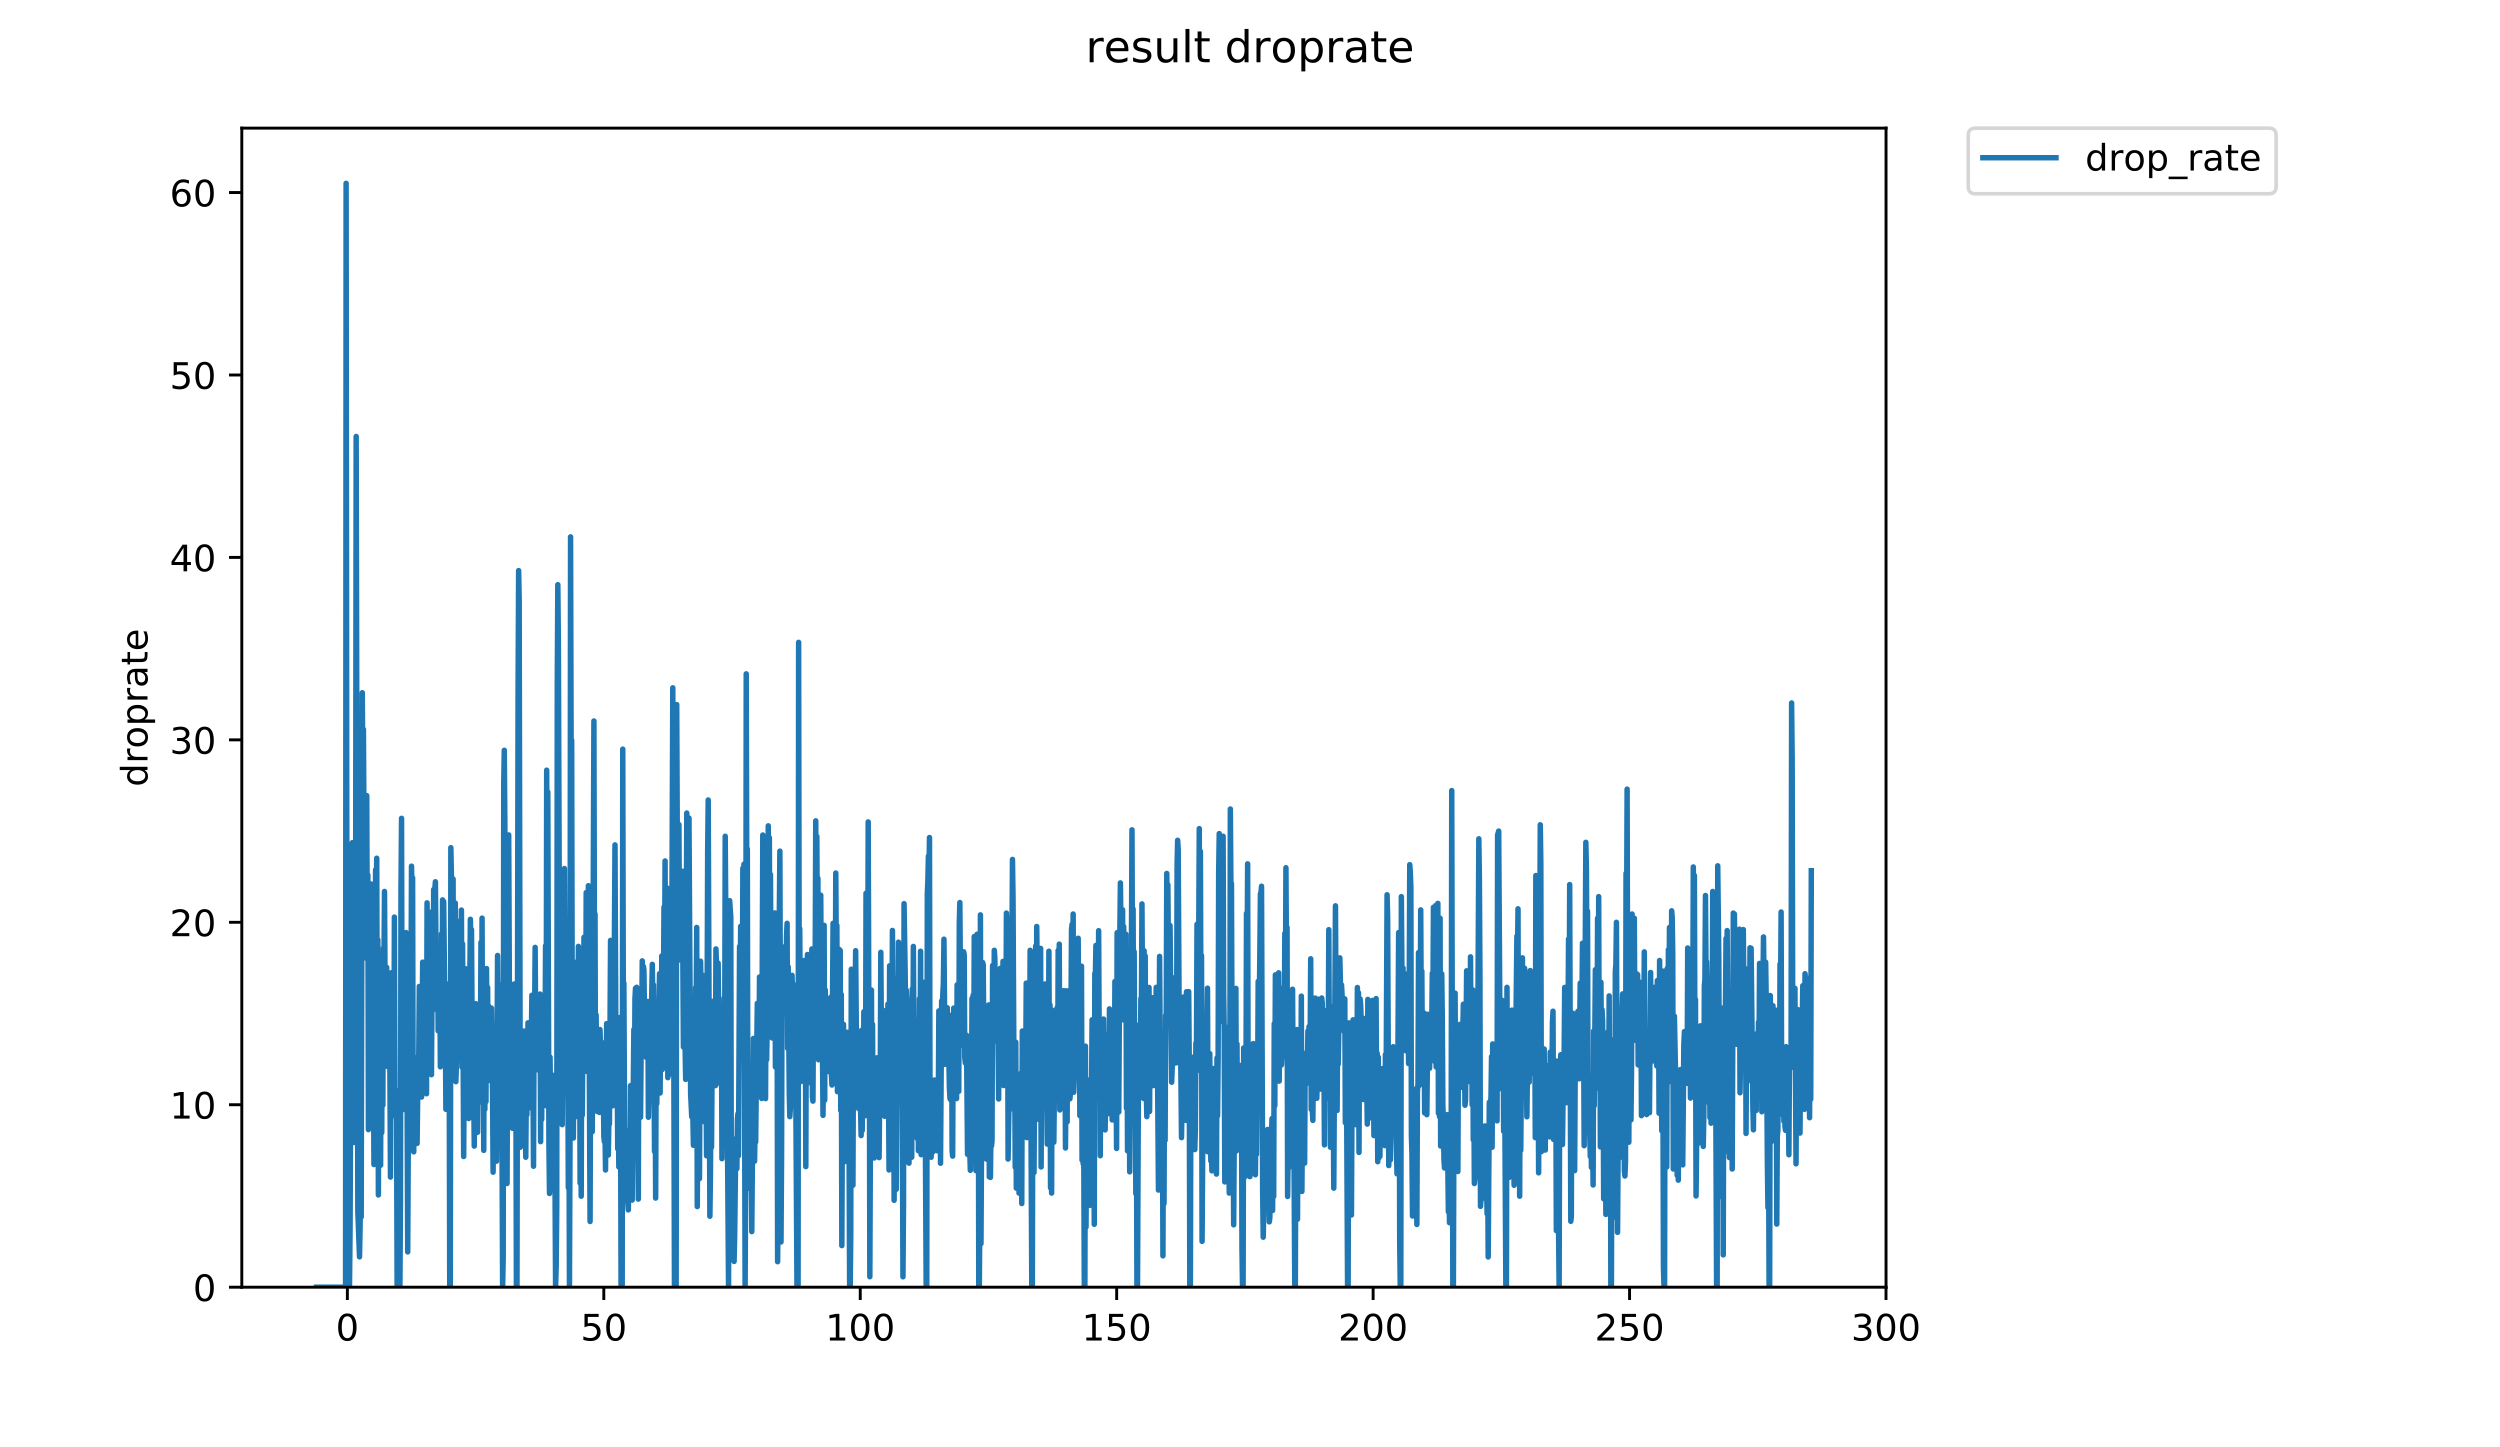 <?xml version="1.0" encoding="utf-8" standalone="no"?>
<!DOCTYPE svg PUBLIC "-//W3C//DTD SVG 1.1//EN"
  "http://www.w3.org/Graphics/SVG/1.1/DTD/svg11.dtd">
<!-- Created with matplotlib (https://matplotlib.org/) -->
<svg height="396pt" version="1.1" viewBox="0 0 684 396" width="684pt" xmlns="http://www.w3.org/2000/svg" xmlns:xlink="http://www.w3.org/1999/xlink">
 <defs>
  <style type="text/css">
*{stroke-linecap:butt;stroke-linejoin:round;}
  </style>
 </defs>
 <g id="figure_1">
  <g id="patch_1">
   <path d="M 0 396 
L 684 396 
L 684 0 
L 0 0 
z
" style="fill:#ffffff;"/>
  </g>
  <g id="axes_1">
   <g id="patch_2">
    <path d="M 66.159 352.174 
L 516.019 352.174 
L 516.019 35.062 
L 66.159 35.062 
z
" style="fill:#ffffff;"/>
   </g>
   <g id="matplotlib.axis_1">
    <g id="xtick_1">
     <g id="line2d_1">
      <defs>
       <path d="M 0 0 
L 0 3.5 
" id="mc49f557eb6" style="stroke:#000000;stroke-width:0.8;"/>
      </defs>
      <g>
       <use style="stroke:#000000;stroke-width:0.8;" x="95.039" xlink:href="#mc49f557eb6" y="352.174"/>
      </g>
     </g>
     <g id="text_1">
      <!-- 0 -->
      <defs>
       <path d="M 31.781 66.406 
Q 24.172 66.406 20.328 58.906 
Q 16.5 51.422 16.5 36.375 
Q 16.5 21.391 20.328 13.891 
Q 24.172 6.391 31.781 6.391 
Q 39.453 6.391 43.281 13.891 
Q 47.125 21.391 47.125 36.375 
Q 47.125 51.422 43.281 58.906 
Q 39.453 66.406 31.781 66.406 
z
M 31.781 74.219 
Q 44.047 74.219 50.516 64.516 
Q 56.984 54.828 56.984 36.375 
Q 56.984 17.969 50.516 8.266 
Q 44.047 -1.422 31.781 -1.422 
Q 19.531 -1.422 13.062 8.266 
Q 6.594 17.969 6.594 36.375 
Q 6.594 54.828 13.062 64.516 
Q 19.531 74.219 31.781 74.219 
z
" id="DejaVuSans-48"/>
      </defs>
      <g transform="translate(91.858 366.773)scale(0.1 -0.1)">
       <use xlink:href="#DejaVuSans-48"/>
      </g>
     </g>
    </g>
    <g id="xtick_2">
     <g id="line2d_2">
      <g>
       <use style="stroke:#000000;stroke-width:0.8;" x="165.201" xlink:href="#mc49f557eb6" y="352.174"/>
      </g>
     </g>
     <g id="text_2">
      <!-- 50 -->
      <defs>
       <path d="M 10.797 72.906 
L 49.516 72.906 
L 49.516 64.594 
L 19.828 64.594 
L 19.828 46.734 
Q 21.969 47.469 24.109 47.828 
Q 26.266 48.188 28.422 48.188 
Q 40.625 48.188 47.75 41.5 
Q 54.891 34.812 54.891 23.391 
Q 54.891 11.625 47.562 5.094 
Q 40.234 -1.422 26.906 -1.422 
Q 22.312 -1.422 17.547 -0.641 
Q 12.797 0.141 7.719 1.703 
L 7.719 11.625 
Q 12.109 9.234 16.797 8.062 
Q 21.484 6.891 26.703 6.891 
Q 35.156 6.891 40.078 11.328 
Q 45.016 15.766 45.016 23.391 
Q 45.016 31 40.078 35.438 
Q 35.156 39.891 26.703 39.891 
Q 22.75 39.891 18.812 39.016 
Q 14.891 38.141 10.797 36.281 
z
" id="DejaVuSans-53"/>
      </defs>
      <g transform="translate(158.839 366.773)scale(0.1 -0.1)">
       <use xlink:href="#DejaVuSans-53"/>
       <use x="63.623" xlink:href="#DejaVuSans-48"/>
      </g>
     </g>
    </g>
    <g id="xtick_3">
     <g id="line2d_3">
      <g>
       <use style="stroke:#000000;stroke-width:0.8;" x="235.363" xlink:href="#mc49f557eb6" y="352.174"/>
      </g>
     </g>
     <g id="text_3">
      <!-- 100 -->
      <defs>
       <path d="M 12.406 8.297 
L 28.516 8.297 
L 28.516 63.922 
L 10.984 60.406 
L 10.984 69.391 
L 28.422 72.906 
L 38.281 72.906 
L 38.281 8.297 
L 54.391 8.297 
L 54.391 0 
L 12.406 0 
z
" id="DejaVuSans-49"/>
      </defs>
      <g transform="translate(225.819 366.773)scale(0.1 -0.1)">
       <use xlink:href="#DejaVuSans-49"/>
       <use x="63.623" xlink:href="#DejaVuSans-48"/>
       <use x="127.246" xlink:href="#DejaVuSans-48"/>
      </g>
     </g>
    </g>
    <g id="xtick_4">
     <g id="line2d_4">
      <g>
       <use style="stroke:#000000;stroke-width:0.8;" x="305.525" xlink:href="#mc49f557eb6" y="352.174"/>
      </g>
     </g>
     <g id="text_4">
      <!-- 150 -->
      <g transform="translate(295.981 366.773)scale(0.1 -0.1)">
       <use xlink:href="#DejaVuSans-49"/>
       <use x="63.623" xlink:href="#DejaVuSans-53"/>
       <use x="127.246" xlink:href="#DejaVuSans-48"/>
      </g>
     </g>
    </g>
    <g id="xtick_5">
     <g id="line2d_5">
      <g>
       <use style="stroke:#000000;stroke-width:0.8;" x="375.687" xlink:href="#mc49f557eb6" y="352.174"/>
      </g>
     </g>
     <g id="text_5">
      <!-- 200 -->
      <defs>
       <path d="M 19.188 8.297 
L 53.609 8.297 
L 53.609 0 
L 7.328 0 
L 7.328 8.297 
Q 12.938 14.109 22.625 23.891 
Q 32.328 33.688 34.812 36.531 
Q 39.547 41.844 41.422 45.531 
Q 43.312 49.219 43.312 52.781 
Q 43.312 58.594 39.234 62.25 
Q 35.156 65.922 28.609 65.922 
Q 23.969 65.922 18.812 64.312 
Q 13.672 62.703 7.812 59.422 
L 7.812 69.391 
Q 13.766 71.781 18.938 73 
Q 24.125 74.219 28.422 74.219 
Q 39.75 74.219 46.484 68.547 
Q 53.219 62.891 53.219 53.422 
Q 53.219 48.922 51.531 44.891 
Q 49.859 40.875 45.406 35.406 
Q 44.188 33.984 37.641 27.219 
Q 31.109 20.453 19.188 8.297 
z
" id="DejaVuSans-50"/>
      </defs>
      <g transform="translate(366.143 366.773)scale(0.1 -0.1)">
       <use xlink:href="#DejaVuSans-50"/>
       <use x="63.623" xlink:href="#DejaVuSans-48"/>
       <use x="127.246" xlink:href="#DejaVuSans-48"/>
      </g>
     </g>
    </g>
    <g id="xtick_6">
     <g id="line2d_6">
      <g>
       <use style="stroke:#000000;stroke-width:0.8;" x="445.848" xlink:href="#mc49f557eb6" y="352.174"/>
      </g>
     </g>
     <g id="text_6">
      <!-- 250 -->
      <g transform="translate(436.305 366.773)scale(0.1 -0.1)">
       <use xlink:href="#DejaVuSans-50"/>
       <use x="63.623" xlink:href="#DejaVuSans-53"/>
       <use x="127.246" xlink:href="#DejaVuSans-48"/>
      </g>
     </g>
    </g>
    <g id="xtick_7">
     <g id="line2d_7">
      <g>
       <use style="stroke:#000000;stroke-width:0.8;" x="516.01" xlink:href="#mc49f557eb6" y="352.174"/>
      </g>
     </g>
     <g id="text_7">
      <!-- 300 -->
      <defs>
       <path d="M 40.578 39.312 
Q 47.656 37.797 51.625 33 
Q 55.609 28.219 55.609 21.188 
Q 55.609 10.406 48.188 4.484 
Q 40.766 -1.422 27.094 -1.422 
Q 22.516 -1.422 17.656 -0.516 
Q 12.797 0.391 7.625 2.203 
L 7.625 11.719 
Q 11.719 9.328 16.594 8.109 
Q 21.484 6.891 26.812 6.891 
Q 36.078 6.891 40.938 10.547 
Q 45.797 14.203 45.797 21.188 
Q 45.797 27.641 41.281 31.266 
Q 36.766 34.906 28.719 34.906 
L 20.219 34.906 
L 20.219 43.016 
L 29.109 43.016 
Q 36.375 43.016 40.234 45.922 
Q 44.094 48.828 44.094 54.297 
Q 44.094 59.906 40.109 62.906 
Q 36.141 65.922 28.719 65.922 
Q 24.656 65.922 20.016 65.031 
Q 15.375 64.156 9.812 62.312 
L 9.812 71.094 
Q 15.438 72.656 20.344 73.438 
Q 25.25 74.219 29.594 74.219 
Q 40.828 74.219 47.359 69.109 
Q 53.906 64.016 53.906 55.328 
Q 53.906 49.266 50.438 45.094 
Q 46.969 40.922 40.578 39.312 
z
" id="DejaVuSans-51"/>
      </defs>
      <g transform="translate(506.466 366.773)scale(0.1 -0.1)">
       <use xlink:href="#DejaVuSans-51"/>
       <use x="63.623" xlink:href="#DejaVuSans-48"/>
       <use x="127.246" xlink:href="#DejaVuSans-48"/>
      </g>
     </g>
    </g>
   </g>
   <g id="matplotlib.axis_2">
    <g id="ytick_1">
     <g id="line2d_8">
      <defs>
       <path d="M 0 0 
L -3.5 0 
" id="m318daa144e" style="stroke:#000000;stroke-width:0.8;"/>
      </defs>
      <g>
       <use style="stroke:#000000;stroke-width:0.8;" x="66.159" xlink:href="#m318daa144e" y="352.174"/>
      </g>
     </g>
     <g id="text_8">
      <!-- 0 -->
      <g transform="translate(52.796 355.973)scale(0.1 -0.1)">
       <use xlink:href="#DejaVuSans-48"/>
      </g>
     </g>
    </g>
    <g id="ytick_2">
     <g id="line2d_9">
      <g>
       <use style="stroke:#000000;stroke-width:0.8;" x="66.159" xlink:href="#m318daa144e" y="302.258"/>
      </g>
     </g>
     <g id="text_9">
      <!-- 10 -->
      <g transform="translate(46.434 306.058)scale(0.1 -0.1)">
       <use xlink:href="#DejaVuSans-49"/>
       <use x="63.623" xlink:href="#DejaVuSans-48"/>
      </g>
     </g>
    </g>
    <g id="ytick_3">
     <g id="line2d_10">
      <g>
       <use style="stroke:#000000;stroke-width:0.8;" x="66.159" xlink:href="#m318daa144e" y="252.343"/>
      </g>
     </g>
     <g id="text_10">
      <!-- 20 -->
      <g transform="translate(46.434 256.142)scale(0.1 -0.1)">
       <use xlink:href="#DejaVuSans-50"/>
       <use x="63.623" xlink:href="#DejaVuSans-48"/>
      </g>
     </g>
    </g>
    <g id="ytick_4">
     <g id="line2d_11">
      <g>
       <use style="stroke:#000000;stroke-width:0.8;" x="66.159" xlink:href="#m318daa144e" y="202.427"/>
      </g>
     </g>
     <g id="text_11">
      <!-- 30 -->
      <g transform="translate(46.434 206.226)scale(0.1 -0.1)">
       <use xlink:href="#DejaVuSans-51"/>
       <use x="63.623" xlink:href="#DejaVuSans-48"/>
      </g>
     </g>
    </g>
    <g id="ytick_5">
     <g id="line2d_12">
      <g>
       <use style="stroke:#000000;stroke-width:0.8;" x="66.159" xlink:href="#m318daa144e" y="152.511"/>
      </g>
     </g>
     <g id="text_12">
      <!-- 40 -->
      <defs>
       <path d="M 37.797 64.312 
L 12.891 25.391 
L 37.797 25.391 
z
M 35.203 72.906 
L 47.609 72.906 
L 47.609 25.391 
L 58.016 25.391 
L 58.016 17.188 
L 47.609 17.188 
L 47.609 0 
L 37.797 0 
L 37.797 17.188 
L 4.891 17.188 
L 4.891 26.703 
z
" id="DejaVuSans-52"/>
      </defs>
      <g transform="translate(46.434 156.31)scale(0.1 -0.1)">
       <use xlink:href="#DejaVuSans-52"/>
       <use x="63.623" xlink:href="#DejaVuSans-48"/>
      </g>
     </g>
    </g>
    <g id="ytick_6">
     <g id="line2d_13">
      <g>
       <use style="stroke:#000000;stroke-width:0.8;" x="66.159" xlink:href="#m318daa144e" y="102.596"/>
      </g>
     </g>
     <g id="text_13">
      <!-- 50 -->
      <g transform="translate(46.434 106.395)scale(0.1 -0.1)">
       <use xlink:href="#DejaVuSans-53"/>
       <use x="63.623" xlink:href="#DejaVuSans-48"/>
      </g>
     </g>
    </g>
    <g id="ytick_7">
     <g id="line2d_14">
      <g>
       <use style="stroke:#000000;stroke-width:0.8;" x="66.159" xlink:href="#m318daa144e" y="52.68"/>
      </g>
     </g>
     <g id="text_14">
      <!-- 60 -->
      <defs>
       <path d="M 33.016 40.375 
Q 26.375 40.375 22.484 35.828 
Q 18.609 31.297 18.609 23.391 
Q 18.609 15.531 22.484 10.953 
Q 26.375 6.391 33.016 6.391 
Q 39.656 6.391 43.531 10.953 
Q 47.406 15.531 47.406 23.391 
Q 47.406 31.297 43.531 35.828 
Q 39.656 40.375 33.016 40.375 
z
M 52.594 71.297 
L 52.594 62.312 
Q 48.875 64.062 45.094 64.984 
Q 41.312 65.922 37.594 65.922 
Q 27.828 65.922 22.672 59.328 
Q 17.531 52.734 16.797 39.406 
Q 19.672 43.656 24.016 45.922 
Q 28.375 48.188 33.594 48.188 
Q 44.578 48.188 50.953 41.516 
Q 57.328 34.859 57.328 23.391 
Q 57.328 12.156 50.688 5.359 
Q 44.047 -1.422 33.016 -1.422 
Q 20.359 -1.422 13.672 8.266 
Q 6.984 17.969 6.984 36.375 
Q 6.984 53.656 15.188 63.938 
Q 23.391 74.219 37.203 74.219 
Q 40.922 74.219 44.703 73.484 
Q 48.484 72.75 52.594 71.297 
z
" id="DejaVuSans-54"/>
      </defs>
      <g transform="translate(46.434 56.479)scale(0.1 -0.1)">
       <use xlink:href="#DejaVuSans-54"/>
       <use x="63.623" xlink:href="#DejaVuSans-48"/>
      </g>
     </g>
    </g>
    <g id="text_15">
     <!-- droprate -->
     <defs>
      <path d="M 45.406 46.391 
L 45.406 75.984 
L 54.391 75.984 
L 54.391 0 
L 45.406 0 
L 45.406 8.203 
Q 42.578 3.328 38.25 0.953 
Q 33.938 -1.422 27.875 -1.422 
Q 17.969 -1.422 11.734 6.484 
Q 5.516 14.406 5.516 27.297 
Q 5.516 40.188 11.734 48.094 
Q 17.969 56 27.875 56 
Q 33.938 56 38.25 53.625 
Q 42.578 51.266 45.406 46.391 
z
M 14.797 27.297 
Q 14.797 17.391 18.875 11.75 
Q 22.953 6.109 30.078 6.109 
Q 37.203 6.109 41.297 11.75 
Q 45.406 17.391 45.406 27.297 
Q 45.406 37.203 41.297 42.844 
Q 37.203 48.484 30.078 48.484 
Q 22.953 48.484 18.875 42.844 
Q 14.797 37.203 14.797 27.297 
z
" id="DejaVuSans-100"/>
      <path d="M 41.109 46.297 
Q 39.594 47.172 37.812 47.578 
Q 36.031 48 33.891 48 
Q 26.266 48 22.188 43.047 
Q 18.109 38.094 18.109 28.812 
L 18.109 0 
L 9.078 0 
L 9.078 54.688 
L 18.109 54.688 
L 18.109 46.188 
Q 20.953 51.172 25.484 53.578 
Q 30.031 56 36.531 56 
Q 37.453 56 38.578 55.875 
Q 39.703 55.766 41.062 55.516 
z
" id="DejaVuSans-114"/>
      <path d="M 30.609 48.391 
Q 23.391 48.391 19.188 42.75 
Q 14.984 37.109 14.984 27.297 
Q 14.984 17.484 19.156 11.844 
Q 23.344 6.203 30.609 6.203 
Q 37.797 6.203 41.984 11.859 
Q 46.188 17.531 46.188 27.297 
Q 46.188 37.016 41.984 42.703 
Q 37.797 48.391 30.609 48.391 
z
M 30.609 56 
Q 42.328 56 49.016 48.375 
Q 55.719 40.766 55.719 27.297 
Q 55.719 13.875 49.016 6.219 
Q 42.328 -1.422 30.609 -1.422 
Q 18.844 -1.422 12.172 6.219 
Q 5.516 13.875 5.516 27.297 
Q 5.516 40.766 12.172 48.375 
Q 18.844 56 30.609 56 
z
" id="DejaVuSans-111"/>
      <path d="M 18.109 8.203 
L 18.109 -20.797 
L 9.078 -20.797 
L 9.078 54.688 
L 18.109 54.688 
L 18.109 46.391 
Q 20.953 51.266 25.266 53.625 
Q 29.594 56 35.594 56 
Q 45.562 56 51.781 48.094 
Q 58.016 40.188 58.016 27.297 
Q 58.016 14.406 51.781 6.484 
Q 45.562 -1.422 35.594 -1.422 
Q 29.594 -1.422 25.266 0.953 
Q 20.953 3.328 18.109 8.203 
z
M 48.688 27.297 
Q 48.688 37.203 44.609 42.844 
Q 40.531 48.484 33.406 48.484 
Q 26.266 48.484 22.188 42.844 
Q 18.109 37.203 18.109 27.297 
Q 18.109 17.391 22.188 11.75 
Q 26.266 6.109 33.406 6.109 
Q 40.531 6.109 44.609 11.75 
Q 48.688 17.391 48.688 27.297 
z
" id="DejaVuSans-112"/>
      <path d="M 34.281 27.484 
Q 23.391 27.484 19.188 25 
Q 14.984 22.516 14.984 16.5 
Q 14.984 11.719 18.141 8.906 
Q 21.297 6.109 26.703 6.109 
Q 34.188 6.109 38.703 11.406 
Q 43.219 16.703 43.219 25.484 
L 43.219 27.484 
z
M 52.203 31.203 
L 52.203 0 
L 43.219 0 
L 43.219 8.297 
Q 40.141 3.328 35.547 0.953 
Q 30.953 -1.422 24.312 -1.422 
Q 15.922 -1.422 10.953 3.297 
Q 6 8.016 6 15.922 
Q 6 25.141 12.172 29.828 
Q 18.359 34.516 30.609 34.516 
L 43.219 34.516 
L 43.219 35.406 
Q 43.219 41.609 39.141 45 
Q 35.062 48.391 27.688 48.391 
Q 23 48.391 18.547 47.266 
Q 14.109 46.141 10.016 43.891 
L 10.016 52.203 
Q 14.938 54.109 19.578 55.047 
Q 24.219 56 28.609 56 
Q 40.484 56 46.344 49.844 
Q 52.203 43.703 52.203 31.203 
z
" id="DejaVuSans-97"/>
      <path d="M 18.312 70.219 
L 18.312 54.688 
L 36.812 54.688 
L 36.812 47.703 
L 18.312 47.703 
L 18.312 18.016 
Q 18.312 11.328 20.141 9.422 
Q 21.969 7.516 27.594 7.516 
L 36.812 7.516 
L 36.812 0 
L 27.594 0 
Q 17.188 0 13.234 3.875 
Q 9.281 7.766 9.281 18.016 
L 9.281 47.703 
L 2.688 47.703 
L 2.688 54.688 
L 9.281 54.688 
L 9.281 70.219 
z
" id="DejaVuSans-116"/>
      <path d="M 56.203 29.594 
L 56.203 25.203 
L 14.891 25.203 
Q 15.484 15.922 20.484 11.062 
Q 25.484 6.203 34.422 6.203 
Q 39.594 6.203 44.453 7.469 
Q 49.312 8.734 54.109 11.281 
L 54.109 2.781 
Q 49.266 0.734 44.188 -0.344 
Q 39.109 -1.422 33.891 -1.422 
Q 20.797 -1.422 13.156 6.188 
Q 5.516 13.812 5.516 26.812 
Q 5.516 40.234 12.766 48.109 
Q 20.016 56 32.328 56 
Q 43.359 56 49.781 48.891 
Q 56.203 41.797 56.203 29.594 
z
M 47.219 32.234 
Q 47.125 39.594 43.094 43.984 
Q 39.062 48.391 32.422 48.391 
Q 24.906 48.391 20.391 44.141 
Q 15.875 39.891 15.188 32.172 
z
" id="DejaVuSans-101"/>
     </defs>
     <g transform="translate(40.354 215.236)rotate(-90)scale(0.1 -0.1)">
      <use xlink:href="#DejaVuSans-100"/>
      <use x="63.477" xlink:href="#DejaVuSans-114"/>
      <use x="104.559" xlink:href="#DejaVuSans-111"/>
      <use x="165.74" xlink:href="#DejaVuSans-112"/>
      <use x="229.217" xlink:href="#DejaVuSans-114"/>
      <use x="270.33" xlink:href="#DejaVuSans-97"/>
      <use x="331.609" xlink:href="#DejaVuSans-116"/>
      <use x="370.818" xlink:href="#DejaVuSans-101"/>
     </g>
    </g>
   </g>
   <g id="line2d_15">
    <path clip-path="url(#p35f25b99ed)" d="M 86.607 352.174 
L 94.547 352.174 
L 94.697 50.163 
L 95.002 352.174 
L 95.157 336.531 
L 95.312 352.174 
L 95.465 339.887 
L 95.621 352.174 
L 95.776 335.881 
L 96.231 237.637 
L 96.381 230.566 
L 96.687 308.586 
L 96.836 312.581 
L 97.141 294.579 
L 97.297 252.879 
L 97.448 119.421 
L 97.903 331.491 
L 98.363 343.878 
L 98.517 335.582 
L 98.67 315.047 
L 98.824 332.976 
L 99.126 189.527 
L 99.277 214.766 
L 99.431 199.539 
L 99.582 225.983 
L 99.883 237.095 
L 100.033 257.433 
L 100.188 262.162 
L 100.34 217.679 
L 100.491 261.291 
L 100.646 239.417 
L 100.798 309.071 
L 100.951 274.311 
L 101.255 295.008 
L 101.406 291.713 
L 101.558 241.863 
L 101.709 268.047 
L 101.859 267.81 
L 102.162 289.078 
L 102.313 318.617 
L 102.766 237.96 
L 102.923 245.597 
L 103.072 234.809 
L 103.224 290.653 
L 103.375 257.097 
L 103.527 326.936 
L 103.679 275.273 
L 104.13 318.804 
L 104.288 278.374 
L 104.442 309.896 
L 104.59 272.309 
L 104.745 302.397 
L 104.895 259.373 
L 105.047 264.334 
L 105.198 243.906 
L 105.352 269.212 
L 105.501 269.927 
L 105.648 277.587 
L 105.796 264.678 
L 105.944 291.757 
L 106.091 280.456 
L 106.243 280.262 
L 106.39 276.371 
L 106.537 267.058 
L 106.833 322.053 
L 106.985 266.161 
L 107.136 280.262 
L 107.292 273.073 
L 107.45 286.425 
L 107.606 271.928 
L 107.754 305.245 
L 107.903 250.917 
L 108.051 302.115 
L 108.199 304.976 
L 108.348 302.115 
L 108.498 305.629 
L 108.653 352.174 
L 108.81 352.174 
L 108.968 298.501 
L 109.265 314.988 
L 109.413 352.174 
L 109.561 329.356 
L 109.71 243.475 
L 109.863 223.899 
L 110.021 297.307 
L 110.178 303.608 
L 110.327 275.161 
L 110.476 296.712 
L 110.783 269.441 
L 110.937 286.351 
L 111.088 255.155 
L 111.239 262.185 
L 111.549 342.522 
L 111.844 286.003 
L 111.993 260.638 
L 112.141 309.267 
L 112.289 312.012 
L 112.587 236.984 
L 112.736 244.095 
L 112.886 240.147 
L 113.041 305.421 
L 113.195 315.149 
L 113.351 295.05 
L 113.501 307.053 
L 113.653 310.228 
L 113.806 302.822 
L 114.116 312.838 
L 114.416 289.078 
L 114.569 289.606 
L 114.724 269.895 
L 115.037 280.866 
L 115.195 279.91 
L 115.346 300.149 
L 115.644 263.244 
L 115.944 296.712 
L 116.096 283.662 
L 116.245 281.069 
L 116.393 272.08 
L 116.541 272.309 
L 116.69 299.255 
L 116.842 247.015 
L 116.991 268.27 
L 117.143 264.088 
L 117.443 249.531 
L 117.749 289.956 
L 117.899 274.402 
L 118.048 294.034 
L 118.198 271.345 
L 118.501 275.702 
L 118.657 243.366 
L 118.813 255.607 
L 118.971 243.194 
L 119.124 241.25 
L 119.426 276.246 
L 119.574 272.537 
L 119.723 259.474 
L 119.881 282.022 
L 120.031 279.058 
L 120.18 279.44 
L 120.332 264.334 
L 120.484 291.883 
L 120.635 286.459 
L 120.784 255.471 
L 120.932 284.952 
L 121.087 246.208 
L 121.239 264.578 
L 121.388 246.638 
L 121.691 273.36 
L 121.842 280.866 
L 121.995 303.51 
L 122.143 279.231 
L 122.291 294.8 
L 122.591 286.642 
L 122.74 269.22 
L 122.893 283.966 
L 123.045 352.174 
L 123.202 352.174 
L 123.351 231.929 
L 123.504 239.551 
L 123.657 263.435 
L 123.809 257.889 
L 123.964 240.484 
L 124.114 293.285 
L 124.265 262.185 
L 124.415 257.433 
L 124.57 247.088 
L 124.724 295.95 
L 125.028 286.089 
L 125.18 263.84 
L 125.482 268.746 
L 125.632 252.061 
L 125.787 258.925 
L 125.941 260.043 
L 126.095 277.714 
L 126.247 248.996 
L 126.403 292.002 
L 126.554 258.232 
L 126.862 316.422 
L 127.016 289.78 
L 127.166 298.743 
L 127.319 270.368 
L 127.473 265.064 
L 127.622 297.026 
L 127.779 280.472 
L 127.932 287.187 
L 128.084 288.037 
L 128.236 306.034 
L 128.541 268.981 
L 128.695 251.515 
L 128.849 260.296 
L 128.998 254.328 
L 129.302 299.776 
L 129.456 284.609 
L 129.759 313.565 
L 129.91 284.872 
L 130.061 310.11 
L 130.212 274.621 
L 130.361 275.599 
L 130.667 309.78 
L 130.825 286.07 
L 130.98 289.094 
L 131.136 285.89 
L 131.285 289.602 
L 131.439 287.545 
L 131.594 257.813 
L 131.747 291.335 
L 131.896 251.205 
L 132.048 301.698 
L 132.2 275.702 
L 132.353 314.737 
L 132.502 273.959 
L 132.655 303.51 
L 132.811 273.288 
L 132.961 301.412 
L 133.112 264.997 
L 133.262 294.198 
L 133.412 270.16 
L 133.562 294.362 
L 133.714 275.273 
L 134.014 295.612 
L 134.163 291.024 
L 134.314 294.687 
L 134.465 275.816 
L 134.761 299.255 
L 134.91 320.709 
L 135.062 295.128 
L 135.216 295.64 
L 135.368 291.166 
L 135.522 317.702 
L 135.676 303.913 
L 135.83 317.702 
L 136.133 261.418 
L 136.434 297.026 
L 136.587 292.387 
L 136.898 269.441 
L 137.051 271.305 
L 137.207 279.892 
L 137.518 352.174 
L 137.673 343.969 
L 137.824 214.379 
L 137.973 205.279 
L 138.122 224.549 
L 138.42 303.96 
L 138.575 308.171 
L 138.726 323.813 
L 139.179 228.439 
L 139.48 298.288 
L 139.631 302.822 
L 139.779 292.446 
L 140.077 304.976 
L 140.228 308.708 
L 140.686 269.212 
L 140.836 272.988 
L 140.985 295.612 
L 141.135 290.158 
L 141.289 352.174 
L 141.445 352.174 
L 141.745 189.559 
L 141.897 156.126 
L 142.048 164.289 
L 142.353 313.883 
L 142.503 312.468 
L 142.801 282.491 
L 142.949 306.406 
L 143.246 296.394 
L 143.394 282.092 
L 143.543 292.275 
L 143.694 287.495 
L 143.85 316.618 
L 143.999 298.441 
L 144.152 305.032 
L 144.307 297.322 
L 144.457 279.853 
L 144.758 303.1 
L 144.91 281.065 
L 145.065 282.237 
L 145.22 286.532 
L 145.375 283.796 
L 145.523 272.309 
L 145.671 296.394 
L 145.82 296.554 
L 145.969 319.089 
L 146.117 283.375 
L 146.265 279.022 
L 146.414 259.208 
L 146.563 280.866 
L 146.711 273.959 
L 146.86 286.571 
L 147.011 280.262 
L 147.311 292.784 
L 147.46 278.435 
L 147.763 271.977 
L 147.911 312.355 
L 148.06 280.662 
L 148.208 306.275 
L 148.355 274.719 
L 148.506 295.612 
L 148.656 274.402 
L 148.959 287.006 
L 149.11 290.481 
L 149.263 258.756 
L 149.417 302.534 
L 149.573 210.724 
L 149.726 261.168 
L 149.875 216.689 
L 150.184 312.945 
L 150.342 326.542 
L 150.491 289.243 
L 150.8 320.72 
L 150.952 299.043 
L 151.102 325.383 
L 151.401 297.026 
L 151.551 294.198 
L 151.702 319.834 
L 151.852 323.651 
L 152.009 352.174 
L 152.165 346.628 
L 152.321 330.472 
L 152.471 186.731 
L 152.619 159.97 
L 152.769 175.918 
L 153.069 260.521 
L 153.22 268.981 
L 153.371 270.851 
L 153.52 294.034 
L 153.669 293.701 
L 153.817 307.709 
L 153.969 289.255 
L 154.127 290.117 
L 154.426 237.637 
L 154.575 264.004 
L 154.726 262.438 
L 154.883 293.849 
L 155.033 278.852 
L 155.182 295.452 
L 155.336 285.62 
L 155.492 324.972 
L 155.648 298.693 
L 155.802 352.174 
L 155.952 312.581 
L 156.103 146.887 
L 156.256 203.814 
L 156.408 202.567 
L 156.558 277.652 
L 156.71 273.875 
L 156.866 311.371 
L 157.017 290.307 
L 157.17 292.553 
L 157.328 282.619 
L 157.483 305.55 
L 157.635 283.039 
L 157.79 304.178 
L 157.945 263.039 
L 158.095 287.312 
L 158.25 258.925 
L 158.405 300.349 
L 158.56 270.121 
L 158.716 323.69 
L 158.865 296.712 
L 159.019 327.285 
L 159.172 277.301 
L 159.321 305.111 
L 159.471 283.276 
L 159.62 282.292 
L 159.775 256.445 
L 159.926 272.028 
L 160.081 257.554 
L 160.232 287.676 
L 160.383 244.21 
L 160.534 293.119 
L 160.686 255.968 
L 160.834 252.343 
L 160.987 242.332 
L 161.444 334.199 
L 161.599 286.351 
L 161.749 293.285 
L 161.901 269.449 
L 162.05 309.632 
L 162.495 197.263 
L 162.646 263.341 
L 162.795 250.074 
L 162.947 301.555 
L 163.1 277.714 
L 163.401 304.097 
L 163.552 285.714 
L 163.7 296.554 
L 163.856 295.796 
L 164.005 304.368 
L 164.153 281.688 
L 164.301 286.194 
L 164.451 284.952 
L 164.759 294.894 
L 164.908 301.269 
L 165.058 295.612 
L 165.214 311.035 
L 165.369 312.406 
L 165.522 309.31 
L 165.673 320.105 
L 165.978 280.074 
L 166.127 294.034 
L 166.284 295.205 
L 166.436 316.024 
L 166.589 306.291 
L 166.741 307.557 
L 167.048 257.293 
L 167.198 266.644 
L 167.347 283.913 
L 167.503 279.294 
L 167.656 302.534 
L 167.806 281.672 
L 167.953 280.456 
L 168.261 231.166 
L 168.557 296.073 
L 168.705 299.103 
L 168.857 290.996 
L 169.009 314.317 
L 169.159 301.555 
L 169.308 319.278 
L 169.619 278.374 
L 169.775 299.975 
L 169.923 352.174 
L 170.231 352.174 
L 170.387 204.965 
L 170.538 274.84 
L 170.688 268.981 
L 170.988 328.271 
L 171.296 309.31 
L 171.445 328.135 
L 171.597 311.626 
L 171.751 328.733 
L 171.901 331.023 
L 172.206 316.52 
L 172.358 325.683 
L 172.513 297.019 
L 172.662 304.097 
L 172.814 299.191 
L 172.969 328.338 
L 173.422 281.672 
L 173.573 300.149 
L 173.723 273.211 
L 173.877 270.368 
L 174.026 284.107 
L 174.181 270.121 
L 174.336 294.42 
L 174.491 300.49 
L 174.641 328.067 
L 174.792 273.875 
L 174.947 279.294 
L 175.099 300.729 
L 175.255 305.677 
L 175.411 286.889 
L 175.563 282.654 
L 175.72 262.894 
L 175.871 287.857 
L 176.027 264.41 
L 176.175 265.426 
L 176.472 286.571 
L 176.628 279.694 
L 176.783 289.267 
L 176.935 275.273 
L 177.089 280.67 
L 177.243 274.009 
L 177.399 305.677 
L 177.851 284.107 
L 178.007 286.351 
L 178.32 271.709 
L 178.47 263.84 
L 178.624 275.914 
L 178.777 269.441 
L 179.081 315.047 
L 179.234 291.836 
L 179.386 327.79 
L 179.539 285.434 
L 179.695 301.987 
L 179.844 292.275 
L 179.996 274.094 
L 180.146 281.672 
L 180.449 266.403 
L 180.602 299.043 
L 180.756 280.866 
L 180.906 289.78 
L 181.058 261.545 
L 181.207 292.616 
L 181.36 274.311 
L 181.514 271.044 
L 181.666 248.183 
L 181.815 266.604 
L 181.965 235.562 
L 182.115 281.672 
L 182.267 249.819 
L 182.417 290.307 
L 182.567 242.984 
L 182.718 294.848 
L 182.873 263.435 
L 183.021 294.034 
L 183.175 254.002 
L 183.325 285.902 
L 183.477 264.334 
L 183.627 282.886 
L 183.778 264.088 
L 184.075 188.186 
L 184.531 352.174 
L 184.997 352.174 
L 185.149 192.779 
L 185.45 262.836 
L 185.603 228.771 
L 185.752 225.607 
L 185.903 257.967 
L 186.058 246.873 
L 186.212 252.894 
L 186.367 241.705 
L 186.517 249.241 
L 186.672 238.355 
L 186.978 286.459 
L 187.135 284.169 
L 187.289 277.919 
L 187.598 295.326 
L 187.902 222.45 
L 188.057 261.916 
L 188.207 233.395 
L 188.355 263.752 
L 188.504 223.819 
L 188.955 299.255 
L 189.259 305.55 
L 189.411 298.099 
L 189.721 313.351 
L 190.019 280.456 
L 190.166 306.142 
L 190.313 270.18 
L 190.467 275.914 
L 190.618 253.749 
L 190.772 330.112 
L 190.925 302.397 
L 191.074 308.339 
L 191.222 297.668 
L 191.372 322.479 
L 191.668 262.988 
L 191.816 270.416 
L 191.965 292.446 
L 192.263 266.848 
L 192.411 270.65 
L 192.558 278.811 
L 192.713 306.921 
L 192.864 290.132 
L 193.017 296.558 
L 193.165 295.128 
L 193.319 316.224 
L 193.617 232.658 
L 193.767 218.876 
L 194.222 332.762 
L 194.37 321.966 
L 194.52 299.855 
L 194.669 313.887 
L 194.969 273.959 
L 195.12 280.464 
L 195.271 280.866 
L 195.423 288.037 
L 195.575 280.866 
L 195.725 297.026 
L 195.877 259.634 
L 196.33 271.574 
L 196.478 263.499 
L 196.775 289.602 
L 196.927 286.459 
L 197.077 295.452 
L 197.225 296.712 
L 197.373 276.153 
L 197.524 317.022 
L 197.672 294.964 
L 197.823 290.132 
L 197.971 303.685 
L 198.119 273.057 
L 198.269 288.361 
L 198.418 228.803 
L 199.332 352.174 
L 199.483 265.242 
L 199.634 246.421 
L 199.938 250.917 
L 200.093 324.672 
L 200.245 313.243 
L 200.395 338.113 
L 200.543 313.557 
L 200.691 317.65 
L 200.846 345.124 
L 201 338.385 
L 201.305 313.134 
L 201.456 311.398 
L 201.606 319.743 
L 201.754 306.275 
L 201.901 304.704 
L 202.049 316.212 
L 202.344 258.941 
L 202.494 272.988 
L 202.647 253.455 
L 202.797 289.78 
L 202.946 286.758 
L 203.095 275.599 
L 203.247 237.522 
L 203.396 267.091 
L 203.549 236.448 
L 203.862 352.174 
L 204.018 322.333 
L 204.166 184.366 
L 204.315 240.933 
L 204.467 232.265 
L 204.62 311.74 
L 204.777 303.476 
L 204.927 314.21 
L 205.08 299.191 
L 205.382 325.383 
L 205.533 313.025 
L 205.687 336.964 
L 206.143 284.107 
L 206.447 317.702 
L 206.6 307.805 
L 206.749 312.468 
L 207.049 286.274 
L 207.203 274.527 
L 207.355 286.642 
L 207.51 282.809 
L 207.658 286.383 
L 207.805 267.303 
L 208.256 297.825 
L 208.404 300.537 
L 208.699 228.464 
L 208.85 268.981 
L 208.997 253.203 
L 209.145 286.194 
L 209.294 255.471 
L 209.447 300.585 
L 209.604 271.01 
L 209.753 289.956 
L 210.048 271.619 
L 210.196 225.95 
L 210.345 259.738 
L 210.493 229.173 
L 210.641 274.496 
L 210.793 239.236 
L 210.943 267.571 
L 211.097 271.754 
L 211.253 283.983 
L 211.401 260 
L 211.551 274.181 
L 211.702 259.111 
L 211.854 257.626 
L 212.003 249.783 
L 212.151 291.931 
L 212.302 277.861 
L 212.455 283.854 
L 212.606 269.216 
L 212.757 345.203 
L 212.91 325.608 
L 213.064 268.062 
L 213.376 232.87 
L 213.682 339.798 
L 213.836 316.422 
L 213.989 259.275 
L 214.147 259.088 
L 214.296 272.988 
L 214.445 265.426 
L 214.596 277.442 
L 214.745 263.752 
L 214.893 260.9 
L 215.041 272.309 
L 215.194 255.968 
L 215.347 252.619 
L 215.5 286.825 
L 215.65 264.503 
L 215.947 299.406 
L 216.097 305.511 
L 216.248 303.1 
L 216.398 271.574 
L 216.551 287.006 
L 216.7 266.848 
L 216.85 271.345 
L 217.001 286.089 
L 217.149 269.692 
L 217.298 269.457 
L 217.446 297.825 
L 217.595 285.144 
L 217.746 301.412 
L 218.053 352.174 
L 218.357 352.174 
L 218.504 175.748 
L 218.655 267.091 
L 218.804 254.049 
L 219.106 295.931 
L 219.254 270.883 
L 219.406 280.866 
L 219.71 266.919 
L 219.865 271.488 
L 220.019 262.793 
L 220.169 278.852 
L 220.32 265.242 
L 220.468 319.184 
L 220.617 272.08 
L 220.769 296.558 
L 220.917 261.16 
L 221.064 275.934 
L 221.365 263.499 
L 221.517 276.882 
L 221.668 276.032 
L 221.815 286.383 
L 222.12 259.634 
L 222.275 300.064 
L 222.424 301.269 
L 222.579 272.638 
L 222.733 272.419 
L 223.035 263.84 
L 223.186 224.581 
L 223.337 268.282 
L 223.485 228.819 
L 223.633 260.375 
L 223.781 240.294 
L 223.935 289.952 
L 224.25 260.684 
L 224.399 268.509 
L 224.554 244.917 
L 224.709 270.345 
L 224.865 267.617 
L 225.173 305.162 
L 225.326 289.952 
L 225.481 253.168 
L 225.634 301.014 
L 225.787 270.82 
L 225.935 283.325 
L 226.082 273.057 
L 226.23 281.688 
L 226.383 276.125 
L 226.539 276.752 
L 226.694 279.694 
L 226.848 293.208 
L 227.003 275.381 
L 227.161 284.902 
L 227.316 272.856 
L 227.468 293.939 
L 227.626 296.862 
L 227.924 252.627 
L 228.222 286.571 
L 228.369 294.8 
L 228.52 280.464 
L 228.668 238.86 
L 228.819 262.185 
L 228.969 253.191 
L 229.123 298.693 
L 229.277 277.301 
L 229.425 293.868 
L 229.575 259.738 
L 229.723 283.718 
L 229.879 260.043 
L 230.027 303.823 
L 230.175 272.08 
L 230.324 340.797 
L 230.474 304.097 
L 230.629 315.25 
L 230.78 280.262 
L 230.931 306.034 
L 231.084 290.996 
L 231.238 317.797 
L 231.391 314.633 
L 231.54 298.134 
L 231.694 297.019 
L 231.849 282.429 
L 232.002 317.51 
L 232.303 312.889 
L 232.459 352.174 
L 232.615 352.174 
L 232.763 337.872 
L 232.911 265.178 
L 233.36 324.288 
L 233.515 284.609 
L 233.662 300.685 
L 234.105 260.111 
L 234.4 294.468 
L 234.547 293.365 
L 234.695 288.88 
L 234.847 303.237 
L 234.998 290.307 
L 235.149 297.337 
L 235.301 296.558 
L 235.601 310.697 
L 235.749 281.891 
L 235.903 309.31 
L 236.051 298.288 
L 236.202 301.269 
L 236.35 276.803 
L 236.498 291.757 
L 236.645 294.634 
L 236.795 305.245 
L 236.944 244.402 
L 237.093 305.111 
L 237.241 304.976 
L 237.39 279.231 
L 237.538 224.882 
L 237.687 269.927 
L 237.836 272.537 
L 237.985 349.314 
L 238.281 277.373 
L 238.429 270.883 
L 238.577 307.709 
L 238.727 280.262 
L 238.876 314.988 
L 239.025 299.706 
L 239.176 316.823 
L 239.327 298.893 
L 239.476 297.98 
L 239.625 293.701 
L 239.775 311.167 
L 239.923 289.423 
L 240.072 302.258 
L 240.22 293.534 
L 240.523 316.723 
L 240.678 298.693 
L 240.833 296.104 
L 240.988 260.548 
L 241.141 281.263 
L 241.29 283.913 
L 241.438 296.554 
L 241.586 289.062 
L 241.734 303.406 
L 241.888 276.544 
L 242.043 305.421 
L 242.196 278.891 
L 242.344 283.522 
L 242.492 277.587 
L 242.789 297.825 
L 242.937 274.719 
L 243.238 320.105 
L 243.395 264.247 
L 243.553 272.793 
L 243.705 271.53 
L 243.859 273.794 
L 244.013 287.366 
L 244.166 254.574 
L 244.319 274.743 
L 244.474 267.386 
L 244.625 328.405 
L 244.775 309.632 
L 244.923 309.389 
L 245.225 325.383 
L 245.377 296.712 
L 245.53 302.119 
L 245.678 300.685 
L 245.826 257.778 
L 245.974 264.678 
L 246.132 263.135 
L 246.288 288.075 
L 246.443 292.166 
L 246.601 291.629 
L 246.75 272.763 
L 247.049 349.338 
L 247.199 329.485 
L 247.348 247.238 
L 247.647 265.672 
L 247.796 278.014 
L 247.945 270.883 
L 248.093 273.51 
L 248.24 306.275 
L 248.393 307.432 
L 248.544 305.774 
L 248.694 318.237 
L 248.844 302.961 
L 249.142 298.134 
L 249.29 294.964 
L 249.445 316.618 
L 249.599 270.594 
L 249.746 295.128 
L 249.895 258.941 
L 250.043 282.491 
L 250.194 278.852 
L 250.348 308.05 
L 250.5 288.037 
L 250.806 307.681 
L 250.958 311.512 
L 251.111 287.187 
L 251.264 314.841 
L 251.417 302.258 
L 251.568 273.211 
L 251.718 294.525 
L 251.868 260.261 
L 252.02 315.923 
L 252.173 292.616 
L 252.329 297.77 
L 252.484 277.369 
L 252.637 285.804 
L 252.942 268.746 
L 253.404 352.174 
L 253.559 352.174 
L 253.715 244.621 
L 253.863 240.933 
L 254.011 234.218 
L 254.158 239.972 
L 254.308 229.152 
L 254.457 305.111 
L 254.759 316.622 
L 254.908 307.836 
L 255.058 306.925 
L 255.206 315.2 
L 255.355 311.05 
L 255.507 297.491 
L 255.66 295.483 
L 255.814 301.155 
L 255.967 313.351 
L 256.116 296.712 
L 256.421 314.841 
L 256.57 303.546 
L 256.719 302.258 
L 256.867 276.587 
L 257.015 303.685 
L 257.17 287.366 
L 257.326 318.264 
L 257.634 273.875 
L 257.791 275.277 
L 258.106 268.981 
L 258.262 256.967 
L 258.567 291.198 
L 258.871 276.587 
L 259.018 283.126 
L 259.165 275.714 
L 259.312 282.927 
L 259.461 281.891 
L 259.758 297.668 
L 259.906 300.537 
L 260.055 300.832 
L 260.35 277.801 
L 260.498 314.773 
L 260.646 316.315 
L 260.793 282.927 
L 260.943 275.816 
L 261.412 288.423 
L 261.565 276.125 
L 261.717 300.585 
L 261.866 269.457 
L 262.015 296.712 
L 262.165 282.886 
L 262.316 298.592 
L 262.464 252.343 
L 262.613 246.939 
L 262.913 286.089 
L 263.061 270.65 
L 263.209 280.662 
L 263.357 276.153 
L 263.506 260.638 
L 263.658 260.407 
L 263.807 261.16 
L 263.955 289.243 
L 264.108 290.825 
L 264.265 284.354 
L 264.416 283.222 
L 264.719 315.821 
L 264.872 301.014 
L 265.028 309.664 
L 265.179 310.345 
L 265.484 320.195 
L 265.638 301.155 
L 265.791 302.982 
L 265.943 273.141 
L 266.099 279.495 
L 266.249 272.253 
L 266.4 295.931 
L 266.553 256.236 
L 266.708 288.92 
L 266.861 285.988 
L 267.014 320.284 
L 267.171 303.913 
L 267.327 255.607 
L 267.483 255.607 
L 267.637 259.789 
L 267.787 352.174 
L 267.939 352.174 
L 268.092 331.977 
L 268.241 250.305 
L 268.394 340.254 
L 268.704 285.988 
L 268.855 263.341 
L 269.009 263.925 
L 269.314 302.258 
L 269.464 278.644 
L 269.62 311.148 
L 269.768 310.933 
L 269.92 317.146 
L 270.373 313.777 
L 270.522 274.941 
L 270.677 322.005 
L 270.825 300.832 
L 270.973 322.139 
L 271.122 310.697 
L 271.27 313.557 
L 271.418 312.127 
L 271.573 264.168 
L 271.732 285.083 
L 271.89 282.399 
L 272.038 260 
L 272.186 262.068 
L 272.334 277.587 
L 272.631 273.51 
L 272.783 273.875 
L 272.932 271.114 
L 273.228 300.685 
L 273.376 269.22 
L 273.673 264.929 
L 273.821 279.022 
L 273.97 274.941 
L 274.118 296.554 
L 274.269 284.682 
L 274.424 263.039 
L 274.582 297.011 
L 274.739 290.284 
L 274.896 293.849 
L 275.051 271.928 
L 275.204 285.62 
L 275.355 249.819 
L 275.511 286.711 
L 275.659 258.047 
L 275.81 317.121 
L 276.113 298.893 
L 276.262 251.205 
L 276.411 275.161 
L 276.559 263.499 
L 276.707 273.51 
L 276.858 260.779 
L 277.009 235.14 
L 277.165 245.796 
L 277.468 303.685 
L 277.616 289.423 
L 277.765 319.372 
L 277.914 285.144 
L 278.063 325.077 
L 278.212 300.832 
L 278.364 307.306 
L 278.511 302.258 
L 278.808 326.43 
L 279.109 299.339 
L 279.406 293.534 
L 279.554 329.29 
L 279.703 282.092 
L 279.853 302.822 
L 280.009 304.571 
L 280.164 283.42 
L 280.32 310.011 
L 280.468 292.275 
L 280.624 293.53 
L 280.78 268.981 
L 280.935 311.26 
L 281.24 271.977 
L 281.389 282.886 
L 281.545 268.981 
L 281.698 285.804 
L 281.847 260 
L 282.294 352.174 
L 282.449 352.174 
L 282.604 279.671 
L 282.757 316.124 
L 282.905 320.799 
L 283.053 299.255 
L 283.201 302.115 
L 283.352 258.847 
L 283.5 299.556 
L 283.649 253.487 
L 283.95 281.263 
L 284.104 282.237 
L 284.262 306.306 
L 284.41 284.107 
L 284.558 287.813 
L 284.707 259.474 
L 284.855 319.278 
L 285.003 276.153 
L 285.151 303.406 
L 285.302 272.028 
L 285.459 290.97 
L 285.615 276.008 
L 285.77 297.621 
L 285.923 269.212 
L 286.225 296.089 
L 286.376 299.043 
L 286.528 313.025 
L 286.679 280.262 
L 286.831 299.191 
L 286.98 260.261 
L 287.128 296.394 
L 287.276 274.941 
L 287.425 324.999 
L 287.573 287.813 
L 287.721 326.43 
L 287.869 276.371 
L 288.017 310.578 
L 288.174 289.267 
L 288.328 312.515 
L 288.625 284.952 
L 288.773 297.668 
L 288.924 281.472 
L 289.071 293.534 
L 289.219 275.714 
L 289.366 300.388 
L 289.516 260 
L 289.666 285.714 
L 289.815 258.316 
L 289.963 303.685 
L 290.117 274.743 
L 290.271 284.609 
L 290.425 280.67 
L 290.582 282.809 
L 290.737 274.648 
L 290.893 277.164 
L 291.048 271.044 
L 291.204 292.492 
L 291.36 285.71 
L 291.516 314.091 
L 291.823 271.079 
L 291.972 306.925 
L 292.122 271.114 
L 292.271 285.335 
L 292.421 283.082 
L 292.576 288.92 
L 292.724 300.639 
L 292.871 299.103 
L 293.166 254.357 
L 293.313 252.918 
L 293.461 279.022 
L 293.611 250.074 
L 293.767 298.84 
L 293.922 294.737 
L 294.076 276.752 
L 294.232 283.983 
L 294.381 277.23 
L 294.533 283.47 
L 294.682 260.261 
L 294.833 276.032 
L 294.989 256.707 
L 295.142 287.366 
L 295.296 273.578 
L 295.445 305.245 
L 295.594 300.979 
L 295.745 302.961 
L 295.897 264.334 
L 296.05 317.414 
L 296.201 303.1 
L 296.356 318.408 
L 296.511 313.434 
L 296.666 352.174 
L 296.823 352.174 
L 296.971 286.219 
L 297.127 335.764 
L 297.436 295.483 
L 297.591 304.31 
L 297.743 306.291 
L 297.898 322.005 
L 298.051 295.483 
L 298.199 329.776 
L 298.346 316.52 
L 298.494 319.089 
L 298.792 279.022 
L 298.941 279.44 
L 299.095 314.841 
L 299.243 302.258 
L 299.393 334.962 
L 299.541 266.359 
L 299.688 267.303 
L 299.843 258.668 
L 300.144 299.855 
L 300.292 260.375 
L 300.439 281.688 
L 300.587 254.638 
L 300.739 285.061 
L 300.888 279.647 
L 301.035 316.212 
L 301.183 286.383 
L 301.331 293.196 
L 301.478 294.634 
L 301.626 309.019 
L 301.921 278.811 
L 302.069 291.931 
L 302.216 293.365 
L 302.364 309.143 
L 302.512 298.95 
L 302.66 299.103 
L 302.807 293.196 
L 302.956 295.29 
L 303.104 283.126 
L 303.251 304.704 
L 303.399 298.95 
L 303.549 276.032 
L 303.697 280.662 
L 303.846 278.014 
L 303.994 293.534 
L 304.142 284.952 
L 304.291 306.406 
L 304.439 289.243 
L 304.587 301.827 
L 304.735 277.801 
L 304.883 299.103 
L 305.038 268.524 
L 305.187 306.667 
L 305.343 292.33 
L 305.494 314.21 
L 305.642 255.195 
L 305.793 278.852 
L 305.941 275.161 
L 306.092 304.233 
L 306.391 254.881 
L 306.54 241.565 
L 306.839 267.789 
L 307.135 248.9 
L 307.283 279.022 
L 307.432 253.487 
L 307.58 269.22 
L 307.732 255.427 
L 307.887 270.345 
L 308.043 255.607 
L 308.199 303.211 
L 308.347 281.069 
L 308.495 314.881 
L 308.643 289.062 
L 308.791 296.234 
L 308.939 283.325 
L 309.087 320.618 
L 309.554 259.939 
L 309.71 227.045 
L 309.864 268.753 
L 310.016 248.707 
L 310.164 291.931 
L 310.312 260.375 
L 310.459 293.365 
L 310.612 286.642 
L 310.761 326.576 
L 310.91 298.297 
L 311.065 352.174 
L 311.221 352.174 
L 311.535 280.479 
L 311.683 297.825 
L 311.832 288.18 
L 311.986 296.866 
L 312.136 273.211 
L 312.286 276.032 
L 312.438 247.309 
L 312.585 271.619 
L 312.733 268.742 
L 312.88 300.537 
L 313.028 260.111 
L 313.175 290.673 
L 313.323 261.549 
L 313.472 295.29 
L 313.622 298.288 
L 313.772 305.511 
L 313.924 279.671 
L 314.072 279.022 
L 314.22 277.587 
L 314.37 270.16 
L 314.52 304.097 
L 314.671 279.264 
L 314.82 286.758 
L 314.969 286.571 
L 315.118 279.44 
L 315.268 291.542 
L 315.418 272.988 
L 315.568 297.026 
L 315.724 288.249 
L 315.879 293.369 
L 316.033 293.369 
L 316.183 292.784 
L 316.336 270.14 
L 316.491 295.796 
L 316.646 286.351 
L 316.954 325.608 
L 317.262 261.668 
L 317.416 284.795 
L 317.571 282.619 
L 317.727 289.439 
L 317.883 322.252 
L 318.031 297.98 
L 318.179 343.593 
L 318.328 296.554 
L 318.476 329.29 
L 318.625 289.78 
L 318.773 312.012 
L 318.922 277.801 
L 319.073 280.464 
L 319.228 238.977 
L 319.376 256.621 
L 319.525 242.045 
L 319.673 260.638 
L 319.824 262.185 
L 320.12 253.203 
L 320.568 296.089 
L 320.716 292.104 
L 321.012 267.547 
L 321.161 290.673 
L 321.309 287.813 
L 321.458 276.803 
L 321.607 290.849 
L 321.757 283.082 
L 321.909 286.642 
L 322.057 236.324 
L 322.205 229.902 
L 322.353 232.376 
L 322.655 285.248 
L 322.803 291.024 
L 322.954 280.058 
L 323.259 311.26 
L 323.869 272.763 
L 324.018 282.491 
L 324.167 282.491 
L 324.319 280.866 
L 324.467 306.537 
L 324.617 271.345 
L 324.771 276.125 
L 325.075 271.305 
L 325.227 271.305 
L 325.378 291.166 
L 325.532 352.174 
L 325.686 352.174 
L 325.835 289.593 
L 325.988 313.134 
L 326.138 293.285 
L 326.294 297.322 
L 326.445 290.481 
L 326.594 308.339 
L 326.746 289.078 
L 326.898 314.528 
L 327.046 309.143 
L 327.195 285.335 
L 327.345 288.722 
L 327.502 252.887 
L 327.656 292.882 
L 327.807 254.574 
L 327.963 257.813 
L 328.119 226.703 
L 328.274 271.488 
L 328.426 232.931 
L 328.582 281.061 
L 328.735 261.418 
L 328.888 339.626 
L 329.183 296.234 
L 329.478 287.442 
L 329.773 314.881 
L 330.068 290.319 
L 330.372 270.368 
L 330.527 315.149 
L 330.681 290.465 
L 330.829 303.546 
L 330.986 288.249 
L 331.281 317.65 
L 331.428 313.335 
L 331.576 320.344 
L 331.883 301.98 
L 332.037 314.944 
L 332.193 292.33 
L 332.348 293.369 
L 332.504 310.011 
L 332.659 302.942 
L 332.817 321.229 
L 332.972 289.439 
L 333.128 305.284 
L 333.279 289.255 
L 333.426 238.86 
L 333.581 228.074 
L 333.734 240.484 
L 333.889 278.123 
L 334.039 243.293 
L 334.19 257.701 
L 334.34 245.01 
L 334.492 279.468 
L 334.641 228.803 
L 334.792 272.028 
L 334.947 282.237 
L 335.102 323.377 
L 335.257 313.987 
L 335.411 317.702 
L 335.568 306.056 
L 335.722 309.896 
L 335.871 281.069 
L 336.322 326.43 
L 336.473 305.511 
L 336.621 221.341 
L 336.772 241.879 
L 336.924 241.716 
L 337.229 322.088 
L 337.383 309.78 
L 337.534 335.109 
L 337.69 311.035 
L 337.841 308.83 
L 337.991 311.167 
L 338.138 270.416 
L 338.286 314.881 
L 338.44 285.62 
L 338.587 312.127 
L 338.736 300.685 
L 338.888 306.034 
L 339.039 303.1 
L 339.187 309.267 
L 339.336 308.089 
L 339.489 313.134 
L 339.646 291.466 
L 339.802 341.463 
L 339.957 352.174 
L 340.113 352.174 
L 340.269 286.711 
L 340.423 291.67 
L 340.578 322.005 
L 340.889 300.349 
L 341.044 249.888 
L 341.198 265.544 
L 341.352 236.348 
L 341.508 309.896 
L 341.664 304.571 
L 341.814 308.708 
L 341.969 321.922 
L 342.266 317.946 
L 342.715 289.243 
L 342.872 285.529 
L 343.026 289.094 
L 343.48 321.414 
L 343.633 305.032 
L 343.785 315.821 
L 343.933 297.825 
L 344.084 298.592 
L 344.236 268.517 
L 344.389 291.335 
L 344.85 244.513 
L 345.001 244.21 
L 345.155 242.469 
L 345.462 326.191 
L 345.617 338.499 
L 345.773 330.413 
L 345.921 313.668 
L 346.07 329.356 
L 346.221 328.271 
L 346.371 321.065 
L 346.526 322.005 
L 346.674 325.077 
L 346.822 309.019 
L 346.971 319.559 
L 347.121 318.237 
L 347.276 334.298 
L 347.431 333.133 
L 347.579 310.815 
L 347.726 313.335 
L 348.026 306.034 
L 348.177 331.201 
L 348.326 312.242 
L 348.48 327.354 
L 348.633 280.074 
L 348.787 302.534 
L 348.944 266.721 
L 349.092 283.913 
L 349.239 281.688 
L 349.386 290.319 
L 349.534 267.058 
L 349.681 294.634 
L 349.832 266.161 
L 349.986 295.796 
L 350.141 283.42 
L 350.291 283.47 
L 350.447 283.983 
L 350.597 291.37 
L 350.751 288.745 
L 350.905 275.169 
L 351.061 276.008 
L 351.216 270.121 
L 351.371 284.98 
L 351.524 255.385 
L 351.674 276.032 
L 351.828 237.409 
L 351.985 263.135 
L 352.137 253.729 
L 352.291 327.354 
L 352.439 314.881 
L 352.595 319.532 
L 352.746 293.285 
L 352.895 316.723 
L 353.046 287.312 
L 353.196 309.753 
L 353.345 291.198 
L 353.493 289.423 
L 353.642 270.65 
L 353.793 295.931 
L 353.943 299.855 
L 354.249 352.174 
L 354.405 352.174 
L 354.552 302.073 
L 354.7 306.009 
L 354.847 281.688 
L 354.996 333.581 
L 355.144 302.115 
L 355.293 319.278 
L 355.447 284.795 
L 355.598 314.317 
L 355.746 299.009 
L 355.893 300.537 
L 356.043 272.537 
L 356.197 325.975 
L 356.499 289.423 
L 356.648 294.964 
L 356.798 297.182 
L 356.948 318.237 
L 357.101 288.215 
L 357.252 290.481 
L 357.551 296.394 
L 357.701 291.37 
L 357.852 282.068 
L 358.002 285.714 
L 358.151 280.866 
L 358.306 286.532 
L 358.456 285.714 
L 358.604 262.326 
L 358.752 303.546 
L 358.901 287.813 
L 359.049 303.685 
L 359.198 306.537 
L 359.496 275.381 
L 359.647 280.464 
L 359.803 273.073 
L 360.269 300.49 
L 360.425 294.894 
L 360.578 273.36 
L 360.726 283.718 
L 361.179 278.014 
L 361.327 297.98 
L 361.623 273.057 
L 361.77 274.496 
L 362.066 297.825 
L 362.214 287.813 
L 362.368 313.243 
L 362.521 276.544 
L 362.672 294.525 
L 362.822 289.78 
L 362.969 277.801 
L 363.117 300.388 
L 363.412 285.812 
L 363.559 254.357 
L 363.706 288.88 
L 363.856 275.161 
L 364.011 313.883 
L 364.164 284.233 
L 364.319 293.369 
L 364.468 292.616 
L 364.617 286.758 
L 364.767 299.706 
L 364.921 325.077 
L 365.383 247.831 
L 365.533 277.23 
L 365.682 274.402 
L 365.832 303.823 
L 365.981 282.689 
L 366.135 291.166 
L 366.283 282.491 
L 366.432 280.866 
L 366.58 262.068 
L 366.889 274.956 
L 367.038 269.457 
L 367.186 272.08 
L 367.488 280.472 
L 367.64 275.057 
L 367.788 282.292 
L 367.936 273.284 
L 368.087 307.18 
L 368.392 292.718 
L 368.696 352.174 
L 368.852 352.174 
L 369.006 279.853 
L 369.153 290.673 
L 369.302 284.952 
L 369.601 295.128 
L 369.752 332.433 
L 369.901 302.401 
L 370.049 299.103 
L 370.197 279.022 
L 370.344 296.234 
L 370.492 296.073 
L 370.641 289.602 
L 370.789 294.8 
L 370.936 307.709 
L 371.084 298.796 
L 371.232 297.825 
L 371.379 270.18 
L 371.527 281.891 
L 371.675 271.619 
L 371.824 315.305 
L 371.973 277.801 
L 372.121 273.284 
L 372.268 274.719 
L 372.583 283.741 
L 372.732 298.592 
L 372.881 286.383 
L 373.03 300.832 
L 373.33 286.089 
L 373.481 278.644 
L 373.631 288.722 
L 373.784 289.78 
L 373.937 295.483 
L 374.089 307.557 
L 374.24 273.434 
L 374.393 299.485 
L 374.546 287.006 
L 374.697 305.904 
L 374.849 289.255 
L 375.001 288.037 
L 375.154 295.326 
L 375.31 294.894 
L 375.458 273.735 
L 375.609 292.952 
L 375.757 292.104 
L 375.905 310.697 
L 376.2 281.688 
L 376.348 279.022 
L 376.499 273.211 
L 376.653 303.913 
L 376.801 288.18 
L 376.95 317.848 
L 377.098 289.243 
L 377.249 316.823 
L 377.397 292.275 
L 377.545 316.418 
L 377.693 299.255 
L 377.841 313.335 
L 378.149 292.387 
L 378.303 310.808 
L 378.453 308.339 
L 378.752 293.701 
L 378.9 313.446 
L 379.049 288.542 
L 379.197 306.537 
L 379.501 244.814 
L 379.657 250.975 
L 379.963 318.897 
L 380.268 303.645 
L 380.42 317.317 
L 380.722 298.288 
L 380.87 299.255 
L 381.019 303.546 
L 381.167 286.383 
L 381.315 296.394 
L 381.464 296.394 
L 381.612 287.813 
L 382.216 321.153 
L 382.365 306.925 
L 382.666 255.155 
L 382.814 282.491 
L 382.962 340.429 
L 383.113 352.174 
L 383.261 352.174 
L 383.408 245.316 
L 383.557 264.929 
L 383.714 270.568 
L 383.867 264.822 
L 384.017 279.264 
L 384.166 266.848 
L 384.321 283.42 
L 384.475 283.23 
L 384.625 287.495 
L 384.778 283.662 
L 384.934 266.488 
L 385.088 269.895 
L 385.395 290.996 
L 385.55 275.591 
L 385.706 236.566 
L 385.861 238.667 
L 386.01 242.672 
L 386.158 310.697 
L 386.311 315.923 
L 386.463 332.708 
L 386.613 326.649 
L 386.761 306.537 
L 386.91 302.258 
L 387.058 316.52 
L 387.207 297.98 
L 387.357 315.2 
L 387.506 315.305 
L 387.654 335.011 
L 387.809 298.546 
L 387.961 296.558 
L 388.109 260.638 
L 388.259 297.026 
L 388.409 291.37 
L 388.559 280.058 
L 388.709 248.949 
L 388.861 279.264 
L 389.01 265.672 
L 389.16 289.956 
L 389.316 277.164 
L 389.472 282.997 
L 389.628 277.164 
L 389.779 304.502 
L 389.93 296.089 
L 390.083 299.339 
L 390.231 283.522 
L 390.379 304.976 
L 390.683 277.508 
L 390.832 287.997 
L 390.979 286.383 
L 391.128 292.275 
L 391.278 286.758 
L 391.427 286.758 
L 391.575 280.866 
L 391.723 280.662 
L 391.88 266.254 
L 392.034 276.752 
L 392.189 248.24 
L 392.339 280.058 
L 392.487 256.347 
L 392.635 290.497 
L 392.783 247.766 
L 392.931 291.931 
L 393.087 260.548 
L 393.241 272.699 
L 393.397 247.16 
L 393.553 304.571 
L 393.703 263.341 
L 393.852 305.511 
L 394.004 251.221 
L 394.158 313.565 
L 394.462 266.446 
L 394.611 278.644 
L 394.766 302.534 
L 394.916 306.925 
L 395.068 317.317 
L 395.217 319.559 
L 395.515 310.933 
L 395.664 317.65 
L 395.818 313.549 
L 395.965 304.976 
L 396.273 331.548 
L 396.428 323.456 
L 396.584 334.541 
L 396.739 312.297 
L 396.894 330.233 
L 397.049 308.895 
L 397.197 216.3 
L 397.491 352.174 
L 397.646 352.174 
L 397.801 304.275 
L 398.112 271.709 
L 398.267 300.349 
L 398.423 301.575 
L 398.717 304.567 
L 398.873 320.527 
L 399.028 286.711 
L 399.182 295.796 
L 399.33 293.534 
L 399.477 280.249 
L 399.625 290.319 
L 399.772 290.497 
L 399.919 297.511 
L 400.375 274.743 
L 400.522 293.534 
L 400.67 291.757 
L 400.824 302.397 
L 400.972 301.124 
L 401.267 265.615 
L 401.562 286.194 
L 401.711 279.44 
L 401.865 278.891 
L 402.02 267.617 
L 402.175 295.95 
L 402.327 261.798 
L 402.475 287.813 
L 402.622 272.828 
L 402.775 302.258 
L 402.929 270.82 
L 403.082 311.852 
L 403.235 298.398 
L 403.388 323.813 
L 403.543 322.462 
L 403.698 301.296 
L 403.853 312.623 
L 404.001 278.435 
L 404.155 314.633 
L 404.606 229.5 
L 404.756 240.004 
L 404.908 266.403 
L 405.061 330.051 
L 405.509 323.404 
L 405.658 327.86 
L 405.805 324.843 
L 405.954 317.946 
L 406.107 317.317 
L 406.26 308.05 
L 406.411 314.317 
L 406.563 315.821 
L 406.715 321.585 
L 406.863 332.093 
L 407.016 318.804 
L 407.17 343.901 
L 407.474 301.575 
L 407.626 304.768 
L 407.933 300.207 
L 408.087 289.094 
L 408.242 313.883 
L 408.395 285.62 
L 408.544 299.706 
L 408.844 298.893 
L 408.997 299.191 
L 409.146 302.401 
L 409.444 286.758 
L 409.594 306.667 
L 409.745 228.439 
L 410.042 227.385 
L 410.488 297.825 
L 410.786 278.644 
L 410.937 273.655 
L 411.247 282.429 
L 411.395 309.511 
L 411.544 309.143 
L 411.695 300.295 
L 412.002 352.174 
L 412.157 352.174 
L 412.31 270.14 
L 412.461 309.992 
L 412.609 306.667 
L 412.758 310.815 
L 412.906 322.139 
L 413.055 309.389 
L 413.203 319.278 
L 413.351 283.325 
L 413.506 304.046 
L 413.653 276.371 
L 413.8 293.196 
L 413.952 279.264 
L 414.256 324.288 
L 414.558 299.706 
L 415.02 256.13 
L 415.176 264.008 
L 415.326 248.656 
L 415.478 307.557 
L 415.626 302.115 
L 415.78 327.285 
L 415.93 281.87 
L 416.083 314.737 
L 416.386 274.402 
L 416.534 262.068 
L 416.684 285.525 
L 416.839 282.237 
L 416.988 296.87 
L 417.136 264.929 
L 417.29 268.981 
L 417.755 305.55 
L 417.911 292.33 
L 418.068 294.32 
L 418.223 290.295 
L 418.374 296.089 
L 418.526 289.431 
L 418.681 265.544 
L 418.828 293.701 
L 419.279 274.496 
L 419.43 288.361 
L 419.585 274.009 
L 419.741 270.345 
L 419.896 276.008 
L 420.052 311.26 
L 420.204 239.551 
L 420.514 290.634 
L 420.668 291.836 
L 420.817 285.144 
L 420.966 320.888 
L 421.421 225.666 
L 421.571 236.223 
L 421.719 315.094 
L 422.029 300.207 
L 422.184 297.621 
L 422.337 306.671 
L 422.49 287.006 
L 422.639 309.267 
L 422.787 314.665 
L 422.936 295.29 
L 423.087 291.542 
L 423.237 304.233 
L 423.387 295.452 
L 423.537 306.925 
L 423.837 297.026 
L 423.987 311.05 
L 424.138 287.857 
L 424.287 291.024 
L 424.443 298.693 
L 424.598 297.621 
L 424.75 279.671 
L 424.902 276.671 
L 425.053 311.74 
L 425.203 296.712 
L 425.355 296.246 
L 425.507 292.387 
L 425.662 293.53 
L 425.816 336.707 
L 425.967 290.307 
L 426.578 352.174 
L 426.727 295.29 
L 426.878 293.119 
L 427.031 288.57 
L 427.184 295.008 
L 427.491 313.134 
L 427.795 289.255 
L 427.946 289.078 
L 428.1 270.16 
L 428.252 275.914 
L 428.405 272.699 
L 428.555 301.698 
L 428.706 288.901 
L 428.857 301.555 
L 429.158 256.893 
L 429.311 284.044 
L 429.463 242.025 
L 429.768 334.149 
L 429.919 332.804 
L 430.071 278.07 
L 430.22 302.401 
L 430.37 277.23 
L 430.519 313.777 
L 430.671 306.034 
L 430.824 320.284 
L 430.974 292.952 
L 431.127 286.825 
L 431.435 292.718 
L 431.738 276.671 
L 431.891 293.939 
L 432.043 295.167 
L 432.348 268.981 
L 432.5 293.939 
L 432.655 292.882 
L 432.964 258.071 
L 433.119 294.737 
L 433.274 282.619 
L 433.427 313.458 
L 433.885 230.462 
L 434.039 237.727 
L 434.189 266.161 
L 434.342 249.284 
L 434.493 304.502 
L 434.648 295.796 
L 434.951 310.11 
L 435.105 316.422 
L 435.26 304.178 
L 435.412 319.394 
L 435.566 294.261 
L 435.874 324.21 
L 436.026 282.068 
L 436.18 302.534 
L 436.488 265.304 
L 436.643 292.002 
L 436.796 288.215 
L 436.948 289.952 
L 437.1 251.221 
L 437.252 282.264 
L 437.402 245.312 
L 437.555 297.948 
L 437.707 271.305 
L 437.862 313.777 
L 438.011 268.746 
L 438.16 289.602 
L 438.312 276.246 
L 438.463 279.058 
L 438.615 293.614 
L 438.764 327.998 
L 438.916 287.857 
L 439.065 284.3 
L 439.213 296.234 
L 439.362 332.265 
L 439.661 311.427 
L 439.963 282.292 
L 440.113 306.796 
L 440.265 272.477 
L 440.418 328.537 
L 440.571 284.3 
L 440.724 352.174 
L 440.88 352.174 
L 441.034 305.479 
L 441.344 333.133 
L 441.649 297.026 
L 441.801 324.132 
L 441.956 265.728 
L 442.109 263.84 
L 442.257 252.343 
L 442.561 337.172 
L 442.871 292.002 
L 443.026 308.412 
L 443.182 300.349 
L 443.337 316.618 
L 443.492 305.804 
L 443.648 304.441 
L 443.805 277.032 
L 443.961 271.928 
L 444.116 278.326 
L 444.268 293.614 
L 444.421 320.284 
L 444.576 321.755 
L 444.731 317.985 
L 444.882 238.92 
L 445.029 254.638 
L 445.177 215.91 
L 445.334 282.429 
L 445.491 286.248 
L 445.645 312.515 
L 445.793 287.442 
L 445.941 289.062 
L 446.089 293.534 
L 446.237 306.406 
L 446.386 292.446 
L 446.536 250.074 
L 446.844 277.572 
L 447.001 276.421 
L 447.151 251.221 
L 447.301 282.886 
L 447.451 271.574 
L 447.602 284.682 
L 447.753 266.403 
L 447.903 273.211 
L 448.055 266.644 
L 448.205 291.37 
L 448.355 271.574 
L 448.504 291.024 
L 448.653 268.746 
L 448.802 276.587 
L 448.952 272.763 
L 449.101 305.245 
L 449.251 288.361 
L 449.406 284.233 
L 449.564 273.928 
L 449.72 286.889 
L 449.877 260.437 
L 450.033 295.05 
L 450.347 289.949 
L 450.504 304.957 
L 450.661 286.248 
L 450.817 293.69 
L 450.976 290.45 
L 451.289 304.441 
L 451.604 266.066 
L 451.762 287.593 
L 451.918 274.859 
L 452.075 279.521 
L 452.233 290.284 
L 452.541 270.14 
L 452.699 271.665 
L 452.852 282.045 
L 453.001 281.891 
L 453.304 291.67 
L 453.452 268.27 
L 453.6 289.423 
L 453.758 272.146 
L 453.914 304.571 
L 454.068 262.793 
L 454.366 295.29 
L 454.515 292.616 
L 454.664 309.389 
L 454.814 265.672 
L 454.963 292.446 
L 455.118 346.807 
L 455.273 352.174 
L 455.43 352.174 
L 455.578 265.672 
L 455.875 277.801 
L 456.023 319.278 
L 456.171 264.929 
L 456.319 296.234 
L 456.469 259.845 
L 456.618 278.014 
L 456.766 253.769 
L 456.915 274.941 
L 457.065 273.211 
L 457.214 285.144 
L 457.363 249.196 
L 457.513 250.937 
L 457.661 260.638 
L 457.813 319.834 
L 458.111 278.014 
L 458.569 300.349 
L 458.721 300.729 
L 458.873 321.585 
L 459.025 304.635 
L 459.177 322.894 
L 459.334 299.13 
L 459.483 305.643 
L 459.632 305.111 
L 459.782 292.616 
L 460.085 313.243 
L 460.24 306.921 
L 460.396 318.711 
L 460.698 285.902 
L 460.853 282.237 
L 461.009 289.949 
L 461.157 283.522 
L 461.305 282.092 
L 461.453 296.234 
L 461.601 296.394 
L 461.753 259.373 
L 461.908 293.208 
L 462.063 269.669 
L 462.214 295.167 
L 462.366 279.468 
L 462.517 300.441 
L 462.671 268.981 
L 462.826 284.98 
L 462.981 261.916 
L 463.134 280.472 
L 463.286 237.2 
L 463.436 268.981 
L 463.584 239.507 
L 463.735 289.956 
L 463.885 273.434 
L 464.039 327.216 
L 464.347 299.191 
L 464.501 288.745 
L 464.652 312.804 
L 464.805 294.362 
L 464.954 308.339 
L 465.252 280.662 
L 465.403 284.3 
L 465.556 299.485 
L 465.708 302.258 
L 466.01 313.668 
L 466.16 305.378 
L 466.312 269.68 
L 466.466 268.062 
L 466.616 245.01 
L 466.77 266.683 
L 466.92 263.089 
L 467.225 276.246 
L 467.535 301.713 
L 467.69 285.529 
L 467.84 305.774 
L 467.991 288.901 
L 468.142 307.306 
L 468.293 270.622 
L 468.444 290.307 
L 468.595 243.906 
L 468.748 277.092 
L 468.901 257.031 
L 469.049 289.423 
L 469.198 260.9 
L 469.35 279.468 
L 469.66 352.174 
L 469.813 352.174 
L 469.969 236.88 
L 470.267 262.582 
L 470.416 305.245 
L 470.57 288.745 
L 470.719 294.034 
L 470.869 323.973 
L 471.023 298.099 
L 471.179 327.558 
L 471.327 275.816 
L 471.475 343.34 
L 471.626 287.442 
L 471.781 315.25 
L 471.937 278.729 
L 472.089 274.527 
L 472.243 256.767 
L 472.399 281.449 
L 472.549 254.605 
L 472.701 282.459 
L 472.859 288.768 
L 473.01 283.662 
L 473.166 316.715 
L 473.321 283.796 
L 473.624 286.274 
L 473.779 296.41 
L 473.929 319.834 
L 474.232 249.819 
L 474.382 252.061 
L 474.532 250.074 
L 474.833 277.301 
L 474.99 284.538 
L 475.146 285.71 
L 475.444 282.689 
L 475.595 267.571 
L 475.749 277.714 
L 475.907 254.221 
L 476.063 298.985 
L 476.365 279.231 
L 476.518 284.044 
L 476.817 255.746 
L 476.966 254.328 
L 477.115 271.114 
L 477.264 274.941 
L 477.412 264.929 
L 477.566 267.829 
L 477.716 310.11 
L 477.871 283.23 
L 478.026 295.95 
L 478.182 277.369 
L 478.495 288.249 
L 478.651 292.33 
L 478.798 259.308 
L 478.949 280.262 
L 479.105 259.435 
L 479.577 302.527 
L 479.735 309.12 
L 479.893 290.284 
L 480.051 294.631 
L 480.199 285.144 
L 480.351 283.47 
L 480.499 303.823 
L 480.656 282.809 
L 480.967 297.322 
L 481.116 279.647 
L 481.264 287.813 
L 481.415 263.591 
L 481.572 300.631 
L 481.885 273.288 
L 482.039 304.178 
L 482.343 269.692 
L 482.491 256.347 
L 482.639 269.22 
L 482.789 295.29 
L 482.937 285.144 
L 483.085 263.244 
L 483.244 274.139 
L 483.55 317.606 
L 483.708 330.413 
L 483.866 311.118 
L 484.023 352.174 
L 484.177 352.174 
L 484.335 272.372 
L 484.489 278.326 
L 484.638 312.355 
L 485.083 275.161 
L 485.231 290.673 
L 485.382 294.362 
L 485.53 307.963 
L 485.827 276.371 
L 485.975 284.173 
L 486.122 334.912 
L 486.271 310.697 
L 486.419 309.389 
L 486.567 287.813 
L 486.864 303.546 
L 487.013 263.752 
L 487.162 272.309 
L 487.313 249.531 
L 487.469 298.985 
L 487.627 297.16 
L 487.779 305.032 
L 487.928 299.406 
L 488.077 306.796 
L 488.227 289.78 
L 488.377 308.339 
L 488.525 309.267 
L 488.673 286.383 
L 488.972 291.024 
L 489.124 305.904 
L 489.283 299.843 
L 489.44 315.945 
L 489.589 291.024 
L 489.737 292.104 
L 489.885 287.813 
L 490.033 292.104 
L 490.185 192.332 
L 490.338 207.973 
L 490.491 281.263 
L 490.64 286.571 
L 490.789 274.402 
L 490.94 279.058 
L 491.091 270.391 
L 491.393 318.428 
L 491.542 286.417 
L 491.699 292.166 
L 491.855 276.215 
L 492.011 297.918 
L 492.477 310.011 
L 492.631 293.208 
L 492.783 300.295 
L 493.244 269.68 
L 493.397 287.006 
L 493.55 276.125 
L 493.703 303.51 
L 493.854 266.403 
L 494.162 270.79 
L 494.318 284.795 
L 494.631 273.288 
L 494.789 281.058 
L 495.1 305.804 
L 495.258 267.412 
L 495.415 300.77 
L 495.571 238.236 
L 495.571 238.236 
" style="fill:none;stroke:#1f77b4;stroke-linecap:square;stroke-width:1.5;"/>
   </g>
   <g id="patch_3">
    <path d="M 66.159 352.174 
L 66.159 35.062 
" style="fill:none;stroke:#000000;stroke-linecap:square;stroke-linejoin:miter;stroke-width:0.8;"/>
   </g>
   <g id="patch_4">
    <path d="M 516.019 352.174 
L 516.019 35.062 
" style="fill:none;stroke:#000000;stroke-linecap:square;stroke-linejoin:miter;stroke-width:0.8;"/>
   </g>
   <g id="patch_5">
    <path d="M 66.159 352.174 
L 516.019 352.174 
" style="fill:none;stroke:#000000;stroke-linecap:square;stroke-linejoin:miter;stroke-width:0.8;"/>
   </g>
   <g id="patch_6">
    <path d="M 66.159 35.062 
L 516.019 35.062 
" style="fill:none;stroke:#000000;stroke-linecap:square;stroke-linejoin:miter;stroke-width:0.8;"/>
   </g>
   <g id="legend_1">
    <g id="patch_7">
     <path d="M 540.512 53.019 
L 620.748 53.019 
Q 622.748 53.019 622.748 51.019 
L 622.748 37.062 
Q 622.748 35.062 620.748 35.062 
L 540.512 35.062 
Q 538.512 35.062 538.512 37.062 
L 538.512 51.019 
Q 538.512 53.019 540.512 53.019 
z
" style="fill:#ffffff;opacity:0.8;stroke:#cccccc;stroke-linejoin:miter;"/>
    </g>
    <g id="line2d_16">
     <path d="M 542.512 43.161 
L 562.512 43.161 
" style="fill:none;stroke:#1f77b4;stroke-linecap:square;stroke-width:1.5;"/>
    </g>
    <g id="line2d_17"/>
    <g id="text_16">
     <!-- drop_rate -->
     <defs>
      <path d="M 50.984 -16.609 
L 50.984 -23.578 
L -0.984 -23.578 
L -0.984 -16.609 
z
" id="DejaVuSans-95"/>
     </defs>
     <g transform="translate(570.512 46.661)scale(0.1 -0.1)">
      <use xlink:href="#DejaVuSans-100"/>
      <use x="63.477" xlink:href="#DejaVuSans-114"/>
      <use x="104.559" xlink:href="#DejaVuSans-111"/>
      <use x="165.74" xlink:href="#DejaVuSans-112"/>
      <use x="229.217" xlink:href="#DejaVuSans-95"/>
      <use x="279.217" xlink:href="#DejaVuSans-114"/>
      <use x="320.33" xlink:href="#DejaVuSans-97"/>
      <use x="381.609" xlink:href="#DejaVuSans-116"/>
      <use x="420.818" xlink:href="#DejaVuSans-101"/>
     </g>
    </g>
   </g>
  </g>
  <g id="text_17">
   <!-- result droprate -->
   <defs>
    <path d="M 44.281 53.078 
L 44.281 44.578 
Q 40.484 46.531 36.375 47.5 
Q 32.281 48.484 27.875 48.484 
Q 21.188 48.484 17.844 46.438 
Q 14.5 44.391 14.5 40.281 
Q 14.5 37.156 16.891 35.375 
Q 19.281 33.594 26.516 31.984 
L 29.594 31.297 
Q 39.156 29.25 43.188 25.516 
Q 47.219 21.781 47.219 15.094 
Q 47.219 7.469 41.188 3.016 
Q 35.156 -1.422 24.609 -1.422 
Q 20.219 -1.422 15.453 -0.562 
Q 10.688 0.297 5.422 2 
L 5.422 11.281 
Q 10.406 8.688 15.234 7.391 
Q 20.062 6.109 24.812 6.109 
Q 31.156 6.109 34.562 8.281 
Q 37.984 10.453 37.984 14.406 
Q 37.984 18.062 35.516 20.016 
Q 33.062 21.969 24.703 23.781 
L 21.578 24.516 
Q 13.234 26.266 9.516 29.906 
Q 5.812 33.547 5.812 39.891 
Q 5.812 47.609 11.281 51.797 
Q 16.75 56 26.812 56 
Q 31.781 56 36.172 55.266 
Q 40.578 54.547 44.281 53.078 
z
" id="DejaVuSans-115"/>
    <path d="M 8.5 21.578 
L 8.5 54.688 
L 17.484 54.688 
L 17.484 21.922 
Q 17.484 14.156 20.5 10.266 
Q 23.531 6.391 29.594 6.391 
Q 36.859 6.391 41.078 11.031 
Q 45.312 15.672 45.312 23.688 
L 45.312 54.688 
L 54.297 54.688 
L 54.297 0 
L 45.312 0 
L 45.312 8.406 
Q 42.047 3.422 37.719 1 
Q 33.406 -1.422 27.688 -1.422 
Q 18.266 -1.422 13.375 4.438 
Q 8.5 10.297 8.5 21.578 
z
M 31.109 56 
z
" id="DejaVuSans-117"/>
    <path d="M 9.422 75.984 
L 18.406 75.984 
L 18.406 0 
L 9.422 0 
z
" id="DejaVuSans-108"/>
    <path id="DejaVuSans-32"/>
   </defs>
   <g transform="translate(297.048 17.038)scale(0.12 -0.12)">
    <use xlink:href="#DejaVuSans-114"/>
    <use x="41.082" xlink:href="#DejaVuSans-101"/>
    <use x="102.605" xlink:href="#DejaVuSans-115"/>
    <use x="154.705" xlink:href="#DejaVuSans-117"/>
    <use x="218.084" xlink:href="#DejaVuSans-108"/>
    <use x="245.867" xlink:href="#DejaVuSans-116"/>
    <use x="285.076" xlink:href="#DejaVuSans-32"/>
    <use x="316.863" xlink:href="#DejaVuSans-100"/>
    <use x="380.34" xlink:href="#DejaVuSans-114"/>
    <use x="421.422" xlink:href="#DejaVuSans-111"/>
    <use x="482.604" xlink:href="#DejaVuSans-112"/>
    <use x="546.08" xlink:href="#DejaVuSans-114"/>
    <use x="587.193" xlink:href="#DejaVuSans-97"/>
    <use x="648.473" xlink:href="#DejaVuSans-116"/>
    <use x="687.682" xlink:href="#DejaVuSans-101"/>
   </g>
  </g>
 </g>
 <defs>
  <clipPath id="p35f25b99ed">
   <rect height="317.112" width="449.861" x="66.159" y="35.062"/>
  </clipPath>
 </defs>
</svg>
